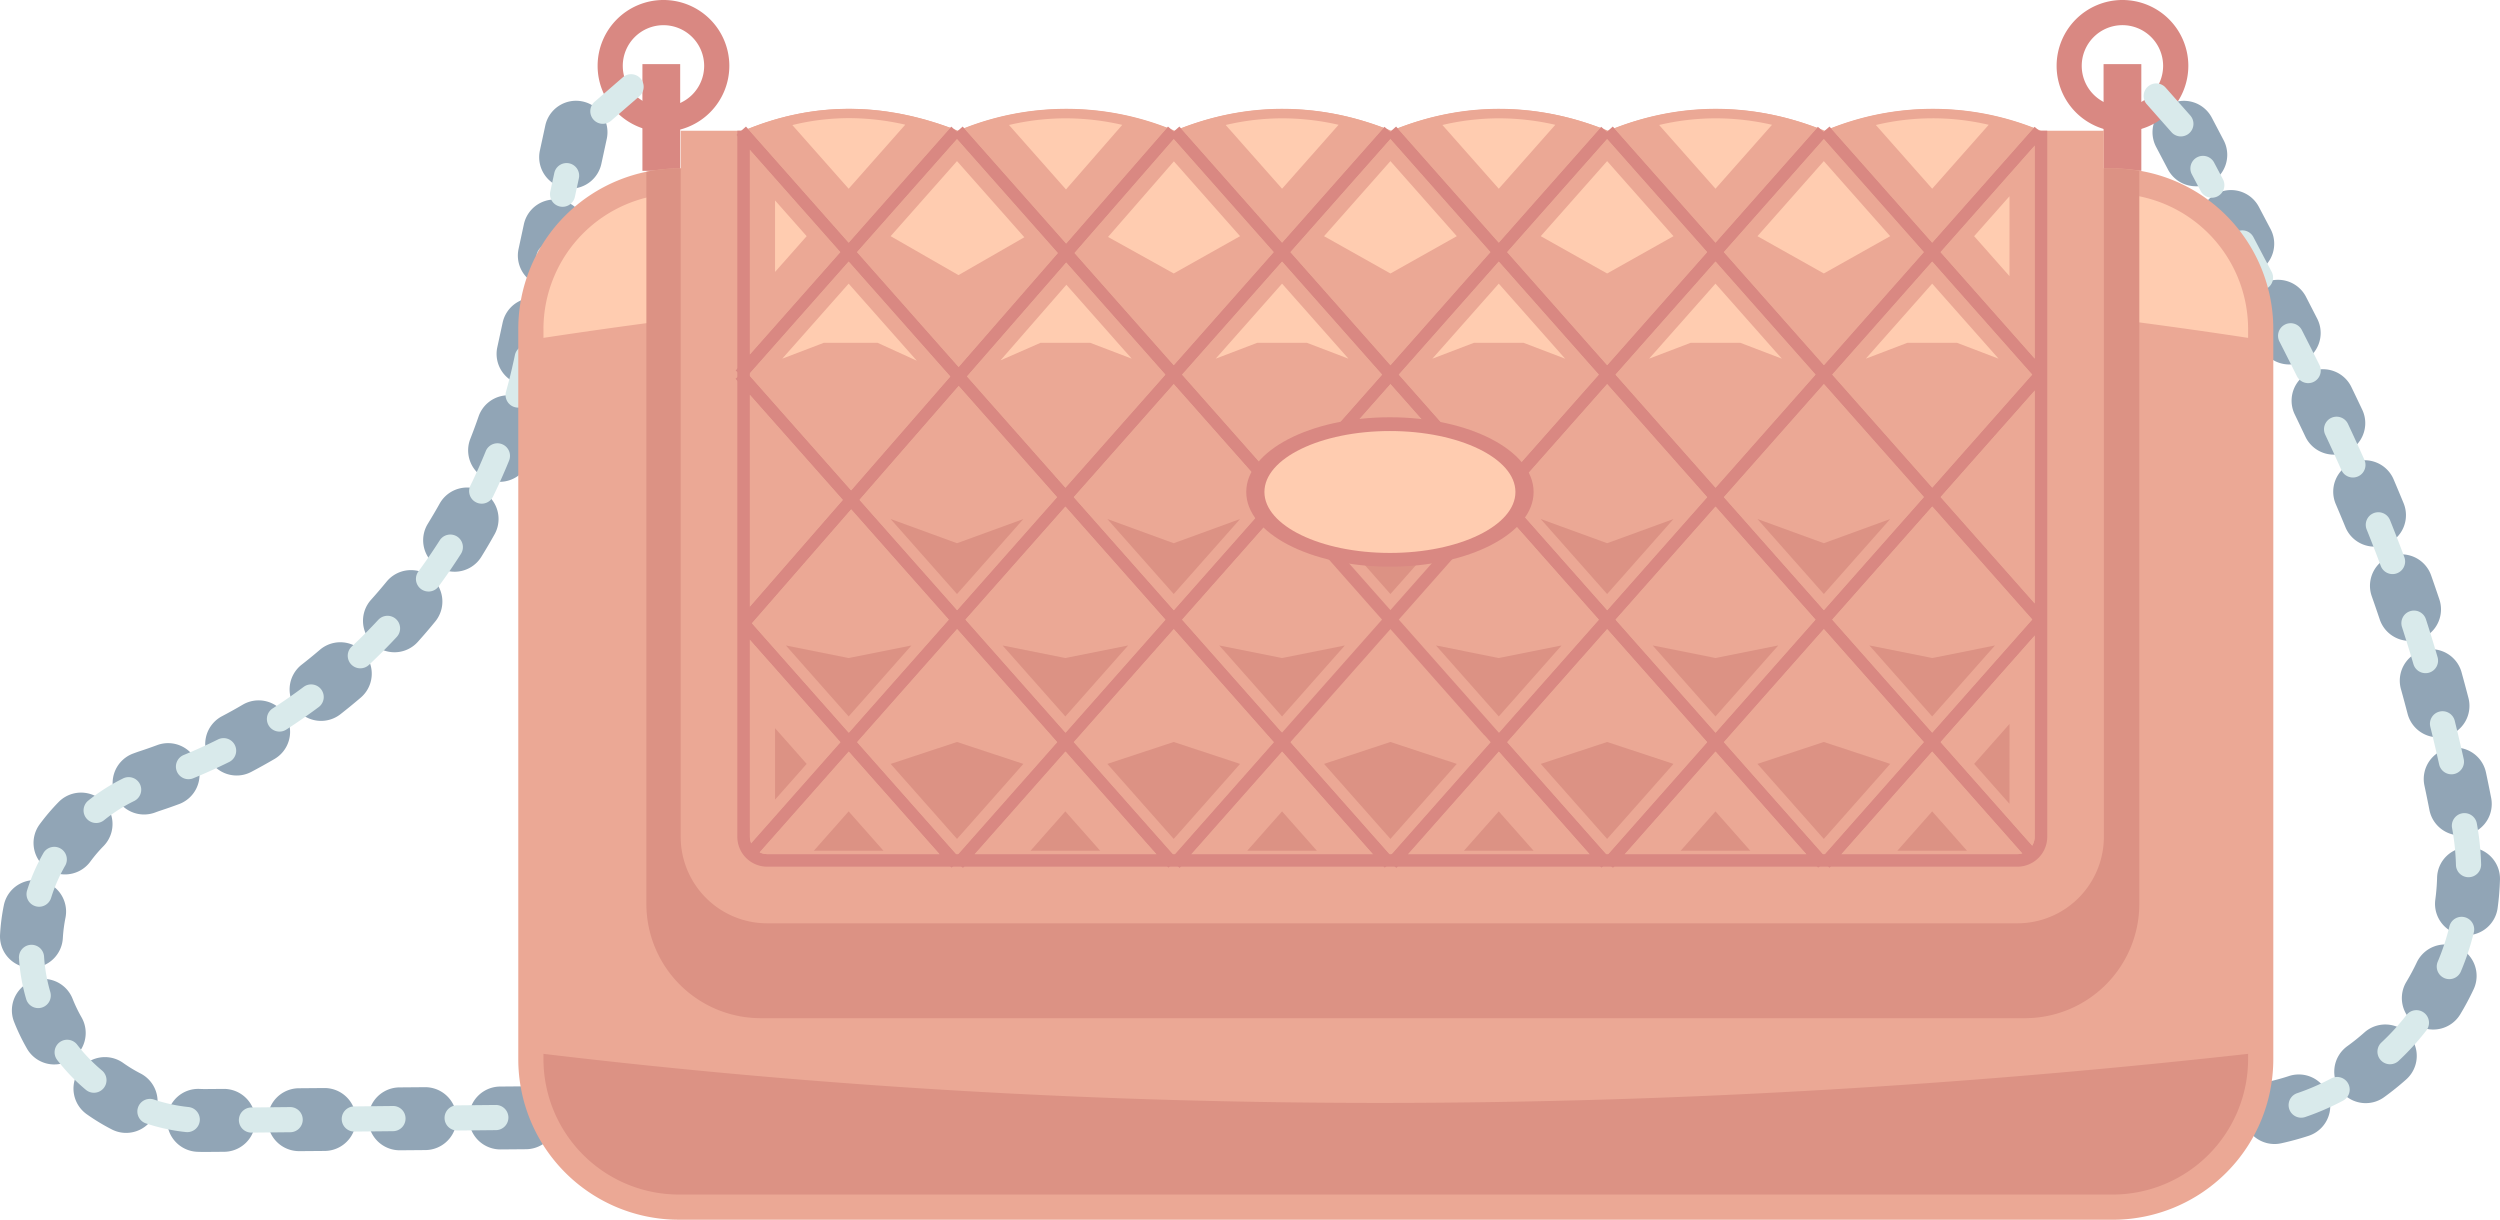 <svg id="Grupo_1185858" data-name="Grupo 1185858" xmlns="http://www.w3.org/2000/svg" xmlns:xlink="http://www.w3.org/1999/xlink" width="424.951" height="207.327" viewBox="0 0 424.951 207.327">
  <defs>
    <clipPath id="clip-path">
      <rect id="Rectángulo_410298" data-name="Rectángulo 410298" width="424.951" height="207.327" fill="none"/>
    </clipPath>
  </defs>
  <g id="Grupo_1185857" data-name="Grupo 1185857" transform="translate(0 0)" clip-path="url(#clip-path)">
    <path id="Trazado_1053282" data-name="Trazado 1053282" d="M140,184.341h-.075l-4.278-.056a5.345,5.345,0,0,1,.067-10.69h.075l4.278.056a5.345,5.345,0,0,1-.067,10.69m12.746-.916a5.347,5.347,0,0,1-1.14-10.57,36.852,36.852,0,0,0,3.6-.986,5.348,5.348,0,0,1,3.339,10.162,48.186,48.186,0,0,1-4.649,1.268,5.4,5.4,0,0,1-1.151.126m15.509-6.949a5.348,5.348,0,0,1-3.126-9.69,36.379,36.379,0,0,0,2.9-2.327,5.345,5.345,0,0,1,7.105,7.988,46.809,46.809,0,0,1-3.766,3.023,5.318,5.318,0,0,1-3.115,1.006m11.48-12.511a5.346,5.346,0,0,1-4.571-8.108,37.02,37.02,0,0,0,1.757-3.283,5.345,5.345,0,1,1,9.673,4.551,47.092,47.092,0,0,1-2.274,4.255,5.347,5.347,0,0,1-4.585,2.584m5.649-16.026a5.335,5.335,0,0,1-5.3-6.066,35.175,35.175,0,0,0,.3-3.7,5.287,5.287,0,0,1,5.507-5.18,5.349,5.349,0,0,1,5.183,5.507,45.743,45.743,0,0,1-.4,4.817,5.34,5.34,0,0,1-5.289,4.624m-1.062-16.976a5.348,5.348,0,0,1-5.242-4.325c-.271-1.389-.55-2.752-.838-4.1a5.347,5.347,0,1,1,10.461-2.218q.448,2.108.872,4.278a5.344,5.344,0,0,1-5.253,6.368m-3.783-16.672a5.345,5.345,0,0,1-5.169-4q-.536-2.049-1.087-4.046a5.347,5.347,0,1,1,10.3-2.858q.574,2.079,1.129,4.208a5.346,5.346,0,0,1-3.825,6.521,5.252,5.252,0,0,1-1.352.173M175.7,97.9a5.346,5.346,0,0,1-5.068-3.646q-.671-1.995-1.363-3.962a5.348,5.348,0,0,1,10.086-3.56c.481,1.361.947,2.735,1.414,4.118A5.35,5.35,0,0,1,175.7,97.9m-5.954-16.018a5.341,5.341,0,0,1-4.948-3.319c-.534-1.3-1.073-2.584-1.623-3.875a5.347,5.347,0,1,1,9.838-4.191q.851,2,1.679,4.012a5.347,5.347,0,0,1-4.945,7.373m-6.918-15.638a5.353,5.353,0,0,1-4.836-3.059q-.9-1.9-1.824-3.814a5.347,5.347,0,0,1,9.625-4.66c.631,1.3,1.249,2.6,1.864,3.895a5.351,5.351,0,0,1-4.828,7.639m-7.569-15.328A5.344,5.344,0,0,1,150.49,48l-1.945-3.777a5.348,5.348,0,0,1,9.5-4.909l1.964,3.825a5.349,5.349,0,0,1-4.755,7.778m-7.9-15.163a5.351,5.351,0,0,1-4.739-2.864l-1.989-3.769a5.348,5.348,0,0,1,9.458-5l2,3.794a5.351,5.351,0,0,1-4.73,7.834m-7.982-15.124a5.345,5.345,0,0,1-4.739-2.861l-1.987-3.783a5.346,5.346,0,1,1,9.463-4.976L144.1,12.8a5.349,5.349,0,0,1-4.727,7.834" transform="translate(233.876 11.036)" fill="#91a5b6"/>
    <path id="Trazado_1053283" data-name="Trazado 1053283" d="M34.755,184.775c-.394,0-.81-.011-1.229-.028a5.35,5.35,0,0,1-5.119-5.566,5.284,5.284,0,0,1,5.566-5.119c.307.011.626.025.914.02l3.1-.025h.047a5.345,5.345,0,0,1,.045,10.69l-3.152.025c-.053,0-.112,0-.168,0m16.1-.137a5.345,5.345,0,0,1-.042-10.69l4.278-.036h.045a5.346,5.346,0,0,1,.042,10.693l-4.278.034Zm17.108-.145a5.345,5.345,0,0,1-.045-10.69l4.278-.036h.048a5.345,5.345,0,0,1,.045,10.69l-4.278.036Zm17.108-.145a5.345,5.345,0,0,1-.042-10.69l4.278-.036h.045a5.345,5.345,0,0,1,.042,10.69l-4.278.036Zm17.108-.145a5.345,5.345,0,0,1-.045-10.69l4.278-.039h.048a5.345,5.345,0,0,1,.045,10.69l-4.278.039Zm-80.746-2.665a5.319,5.319,0,0,1-2.431-.59,34.848,34.848,0,0,1-4.317-2.624,5.347,5.347,0,0,1,6.205-8.709,24.42,24.42,0,0,0,2.984,1.816,5.347,5.347,0,0,1-2.442,10.106M9.229,169.9a5.341,5.341,0,0,1-4.641-2.685,34.4,34.4,0,0,1-2.193-4.551,5.346,5.346,0,1,1,9.947-3.923,24.667,24.667,0,0,0,1.517,3.149,5.349,5.349,0,0,1-4.63,8.01m-3.878-16.42c-.1,0-.2,0-.307-.008a5.345,5.345,0,0,1-5.035-5.641,34.6,34.6,0,0,1,.645-5,5.345,5.345,0,0,1,10.477,2.123,25.235,25.235,0,0,0-.45,3.481,5.341,5.341,0,0,1-5.331,5.04M11.042,137.6a5.349,5.349,0,0,1-4.3-8.519,35.77,35.77,0,0,1,3.266-3.833,5.348,5.348,0,0,1,7.625,7.5,24.33,24.33,0,0,0-2.28,2.674,5.343,5.343,0,0,1-4.311,2.177M24.49,127.412a5.347,5.347,0,0,1-1.875-10.354c.43-.162.866-.316,1.3-.458.939-.31,1.852-.631,2.76-.967a5.347,5.347,0,1,1,3.7,10.033q-1.534.57-3.1,1.084c-.3.1-.606.21-.911.324a5.4,5.4,0,0,1-1.875.338m15.752-6.627a5.348,5.348,0,0,1-2.5-10.081q1.79-.939,3.523-1.959a5.346,5.346,0,0,1,5.4,9.229q-1.949,1.14-3.948,2.193a5.3,5.3,0,0,1-2.481.617M54.575,111.5a5.346,5.346,0,0,1-3.294-9.558q1.6-1.245,3.132-2.559a5.346,5.346,0,0,1,6.94,8.133q-1.71,1.463-3.487,2.853a5.331,5.331,0,0,1-3.291,1.132M67.047,99.835a5.349,5.349,0,0,1-3.979-8.918c.9-1,1.774-2.023,2.629-3.065a5.346,5.346,0,1,1,8.273,6.773q-1.429,1.752-2.942,3.434a5.326,5.326,0,0,1-3.981,1.777M77.265,86.145a5.347,5.347,0,0,1-4.543-8.15c.7-1.148,1.391-2.311,2.048-3.492a5.347,5.347,0,0,1,9.337,5.211q-1.1,1.974-2.285,3.889a5.337,5.337,0,0,1-4.557,2.543m7.653-15.28a5.35,5.35,0,0,1-4.973-7.306q.738-1.878,1.4-3.794a5.346,5.346,0,1,1,10.114,3.47q-.733,2.142-1.562,4.241a5.348,5.348,0,0,1-4.976,3.389m4.842-16.4a5.286,5.286,0,0,1-1.137-.123,5.343,5.343,0,0,1-4.093-6.356l.905-4.18a5.347,5.347,0,0,1,10.452,2.263l-.908,4.18a5.349,5.349,0,0,1-5.219,4.216M93.381,37.75a5.279,5.279,0,0,1-1.134-.123,5.342,5.342,0,0,1-4.1-6.354l.9-4.18A5.345,5.345,0,1,1,99.5,29.351l-.9,4.18a5.344,5.344,0,0,1-5.219,4.219M97,21.028a5.267,5.267,0,0,1-1.137-.123,5.346,5.346,0,0,1-4.093-6.356l.905-4.18a5.346,5.346,0,1,1,10.449,2.263l-.905,4.18A5.349,5.349,0,0,1,97,21.028" transform="translate(0 11.036)" fill="#91a5b6"/>
    <path id="Trazado_1053284" data-name="Trazado 1053284" d="M136.9,16.6a2.144,2.144,0,0,1-1.894-1.14l-1.5-2.841a2.139,2.139,0,0,1,3.783-2l1.5,2.839A2.141,2.141,0,0,1,136.9,16.6" transform="translate(239.066 17.013)" fill="#d9eaeb"/>
    <path id="Trazado_1053285" data-name="Trazado 1053285" d="M147.8,164.845a2.138,2.138,0,0,1-.69-4.163,39.556,39.556,0,0,0,5.789-2.509,2.139,2.139,0,0,1,2.009,3.777,43.863,43.863,0,0,1-6.418,2.78,2.127,2.127,0,0,1-.69.115m15.1-9.083a2.139,2.139,0,0,1-1.464-3.7,39.954,39.954,0,0,0,4.258-4.669,2.139,2.139,0,1,1,3.378,2.626,44.658,44.658,0,0,1-4.711,5.163,2.126,2.126,0,0,1-1.461.578m10.078-14.467a2.137,2.137,0,0,1-1.97-2.967,39.514,39.514,0,0,0,1.981-5.993,2.138,2.138,0,1,1,4.155,1.011,43.906,43.906,0,0,1-2.2,6.641,2.132,2.132,0,0,1-1.97,1.308m3.266-17.323a2.139,2.139,0,0,1-2.137-2.084,40.808,40.808,0,0,0-.659-6.286,2.139,2.139,0,0,1,4.208-.774,45.6,45.6,0,0,1,.729,6.949,2.138,2.138,0,0,1-2.082,2.193l-.059,0m-2.909-17.493a2.143,2.143,0,0,1-2.084-1.676q-.729-3.286-1.509-6.429a2.139,2.139,0,0,1,4.152-1.028q.792,3.2,1.531,6.53a2.141,2.141,0,0,1-1.626,2.554,2.182,2.182,0,0,1-.464.05m-4.406-17.194a2.136,2.136,0,0,1-2.051-1.539q-.939-3.206-1.942-6.3a2.139,2.139,0,0,1,4.071-1.316q1.023,3.16,1.973,6.421a2.137,2.137,0,0,1-1.45,2.654,2.257,2.257,0,0,1-.6.084m-5.6-16.842a2.144,2.144,0,0,1-2.006-1.394q-1.148-3.1-2.38-6.152a2.139,2.139,0,1,1,3.967-1.6q1.253,3.11,2.425,6.261a2.141,2.141,0,0,1-1.26,2.749,2.115,2.115,0,0,1-.746.134m-6.739-16.417a2.136,2.136,0,0,1-1.953-1.268q-1.337-3-2.752-6.015a2.139,2.139,0,1,1,3.872-1.819c.956,2.04,1.883,4.065,2.786,6.094a2.136,2.136,0,0,1-1.953,3.009m-7.6-16.04a2.144,2.144,0,0,1-1.917-1.187q-1.458-2.929-2.99-5.926a2.139,2.139,0,0,1,3.811-1.942q1.538,3.013,3.009,5.962a2.142,2.142,0,0,1-1.914,3.093m-8.1-15.8a2.139,2.139,0,0,1-1.9-1.146l-3.093-5.89a2.137,2.137,0,1,1,3.78-1.995l3.1,5.9a2.137,2.137,0,0,1-.9,2.886,2.108,2.108,0,0,1-.989.246" transform="translate(243.36 25.141)" fill="#d9eaeb"/>
    <path id="Trazado_1053286" data-name="Trazado 1053286" d="M136.92,71.6c-.215,0-.43,0-.648,0a2.139,2.139,0,0,1,.031-4.278c.2-.011.414.006.618.006.83,0,1.651-.028,2.467-.075a2.175,2.175,0,0,1,2.258,2.009,2.134,2.134,0,0,1-2.006,2.26q-1.349.08-2.719.081" transform="translate(240.689 120.624)" fill="#d9eaeb"/>
    <path id="Trazado_1053287" data-name="Trazado 1053287" d="M35.6,17.343a2.081,2.081,0,0,1-.453-.05,2.137,2.137,0,0,1-1.64-2.54l.676-3.135a2.138,2.138,0,1,1,4.18.9l-.676,3.135A2.138,2.138,0,0,1,35.6,17.343" transform="translate(60.031 17.809)" fill="#d9eaeb"/>
    <path id="Trazado_1053288" data-name="Trazado 1053288" d="M40.687,165.846a2.139,2.139,0,0,1-.022-4.278l6.555-.067h.022a2.139,2.139,0,0,1,.022,4.278l-6.557.067Zm-10.919-.084c-.073,0-.145-.006-.224-.011a31.862,31.862,0,0,1-6.851-1.489,2.139,2.139,0,0,1,1.363-4.054,27.418,27.418,0,0,0,5.929,1.288,2.139,2.139,0,0,1-.218,4.266m28.4-.095a2.139,2.139,0,0,1-.02-4.278l6.555-.07a2.114,2.114,0,0,1,2.163,2.118,2.142,2.142,0,0,1-2.118,2.163l-6.557.067Zm17.482-.179a2.14,2.14,0,0,1-.022-4.28l6.555-.064H82.2a2.139,2.139,0,0,1,.022,4.278l-6.555.067ZM13.9,159.068a2.139,2.139,0,0,1-1.375-.5,32.3,32.3,0,0,1-4.856-5.051,2.138,2.138,0,1,1,3.389-2.607,27.858,27.858,0,0,0,4.213,4.378,2.14,2.14,0,0,1-1.372,3.78M4.43,144.679a2.136,2.136,0,0,1-2.051-1.54,31.841,31.841,0,0,1-1.221-6.9,2.138,2.138,0,1,1,4.266-.279,27.925,27.925,0,0,0,1.056,5.979,2.136,2.136,0,0,1-1.45,2.652,2.043,2.043,0,0,1-.6.087m.148-17.228a2.139,2.139,0,0,1-2.042-2.774,31.818,31.818,0,0,1,2.816-6.423,2.14,2.14,0,0,1,3.7,2.143,27.537,27.537,0,0,0-2.439,5.554,2.136,2.136,0,0,1-2.04,1.5m9.7-14.235a2.14,2.14,0,0,1-1.341-3.805,31.639,31.639,0,0,1,5.915-3.769,2.138,2.138,0,1,1,1.883,3.839,27.169,27.169,0,0,0-5.113,3.261,2.141,2.141,0,0,1-1.344.475m15.7-7.446a2.138,2.138,0,0,1-.813-4.116c1.947-.8,3.912-1.693,5.828-2.643a2.139,2.139,0,0,1,1.9,3.833c-2.009.995-4.06,1.925-6.1,2.763a2.09,2.09,0,0,1-.813.162M45.44,97.678a2.139,2.139,0,0,1-1.162-3.937c1.791-1.157,3.562-2.389,5.261-3.657A2.14,2.14,0,0,1,52.1,93.515c-1.777,1.324-3.627,2.61-5.5,3.819a2.129,2.129,0,0,1-1.157.344M59.183,86.924a2.139,2.139,0,0,1-1.467-3.7c1.551-1.456,3.071-2.987,4.518-4.546a2.139,2.139,0,0,1,3.135,2.911c-1.512,1.629-3.1,3.227-4.722,4.75a2.126,2.126,0,0,1-1.464.581M70.767,73.868a2.14,2.14,0,0,1-1.718-3.409c1.266-1.718,2.484-3.5,3.624-5.286a2.138,2.138,0,1,1,3.607,2.3C75.089,69.339,73.815,71.2,72.491,73a2.139,2.139,0,0,1-1.724.872m9.039-14.937a2.113,2.113,0,0,1-.933-.218,2.134,2.134,0,0,1-.983-2.858c.925-1.894,1.8-3.864,2.612-5.853a2.138,2.138,0,0,1,3.962,1.609c-.844,2.079-1.763,4.138-2.733,6.122a2.139,2.139,0,0,1-1.925,1.2M86,42.609a2.163,2.163,0,0,1-.573-.081A2.138,2.138,0,0,1,83.944,39.9q.742-2.661,1.33-5.378l.187-.872a2.138,2.138,0,0,1,4.18.9l-.187.872q-.616,2.846-1.389,5.621A2.14,2.14,0,0,1,86,42.609m3.864-17.052a2.146,2.146,0,0,1-2.093-2.59l1.386-6.407a2.138,2.138,0,1,1,4.18.9L91.954,23.87a2.136,2.136,0,0,1-2.087,1.688" transform="translate(2.069 26.679)" fill="#d9eaeb"/>
    <path id="Trazado_1053289" data-name="Trazado 1053289" d="M35.483,71.482a2.139,2.139,0,0,1-.022-4.278l3.21-.034h.022a2.139,2.139,0,0,1,.02,4.278l-3.207.034Z" transform="translate(59.817 120.504)" fill="#d9eaeb"/>
    <rect id="Rectángulo_410280" data-name="Rectángulo 410280" width="6.418" height="18.141" transform="translate(357.565 10.899)" fill="#d98882"/>
    <rect id="Rectángulo_410281" data-name="Rectángulo 410281" width="6.418" height="18.141" transform="translate(109.2 10.899)" fill="#d98882"/>
    <path id="Trazado_1053290" data-name="Trazado 1053290" d="M47.552,22.388A11.194,11.194,0,1,1,58.748,11.2a11.207,11.207,0,0,1-11.2,11.193m0-18.111A6.917,6.917,0,1,0,54.47,11.2a6.925,6.925,0,0,0-6.918-6.918" transform="translate(65.224 0)" fill="#d98882"/>
    <path id="Trazado_1053291" data-name="Trazado 1053291" d="M136.314,22.388a11.194,11.194,0,1,1,11.2-11.193,11.207,11.207,0,0,1-11.2,11.193m0-18.111a6.917,6.917,0,1,0,6.915,6.918,6.925,6.925,0,0,0-6.915-6.918" transform="translate(224.459 0)" fill="#d98882"/>
    <path id="Trazado_1053292" data-name="Trazado 1053292" d="M302.548,188.941H58.829a27.3,27.3,0,0,1-27.3-27.3V37.546a27.3,27.3,0,0,1,27.3-27.3H302.548a27.3,27.3,0,0,1,27.3,27.3v124.1a27.3,27.3,0,0,1-27.3,27.3" transform="translate(56.568 18.387)" fill="#eba895"/>
    <path id="Trazado_1053293" data-name="Trazado 1053293" d="M33.063,36.3V34.8a23.046,23.046,0,0,1,23.02-23.02H299.8a23.046,23.046,0,0,1,23.02,23.02V36.3a963.64,963.64,0,0,0-289.758,0" transform="translate(59.314 21.132)" fill="#ffccb0"/>
    <path id="Trazado_1053294" data-name="Trazado 1053294" d="M322.821,64.114v.894A23.046,23.046,0,0,1,299.8,88.03H56.083a23.046,23.046,0,0,1-23.02-23.022v-.894c94.819,11.321,191.469,10.919,289.758,0" transform="translate(59.314 115.02)" fill="#dc9284"/>
    <path id="Trazado_1053295" data-name="Trazado 1053295" d="M39.324,135.248V10.81a27.485,27.485,0,0,1,5.526-.562H288.569a27.457,27.457,0,0,1,4.526.405V135.248a19.439,19.439,0,0,1-19.438,19.438H58.762a19.439,19.439,0,0,1-19.438-19.438" transform="translate(70.547 18.385)" fill="#dc9284"/>
    <path id="Trazado_1053296" data-name="Trazado 1053296" d="M41.412,130.359V10.34H52.1c11.944-5.04,24.1-4.878,36.436,0a47.479,47.479,0,0,1,36.839,0c12.2-4.987,24.484-4.929,36.836,0,12.2-4.987,24.484-4.929,36.836,0,12.2-4.99,24.484-4.929,36.836,0a47.225,47.225,0,0,1,36.741,0h10.7V130.359a14.708,14.708,0,0,1-14.708,14.708H56.12a14.708,14.708,0,0,1-14.708-14.708" transform="translate(74.292 11.878)" fill="#eba895"/>
    <path id="Trazado_1053297" data-name="Trazado 1053297" d="M262.435,133.053H49.942a5.089,5.089,0,0,1-5.085-5.085V7.953H47V127.968a2.947,2.947,0,0,0,2.945,2.945H262.435a2.949,2.949,0,0,0,2.948-2.945V7.953h2.137V127.968a5.089,5.089,0,0,1-5.085,5.085" transform="translate(80.473 14.268)" fill="#d98882"/>
    <rect id="Rectángulo_410282" data-name="Rectángulo 410282" width="2.14" height="54.499" transform="matrix(0.749, -0.663, 0.663, 0.749, 125.596, 106.664)" fill="#d98882"/>
    <rect id="Rectángulo_410283" data-name="Rectángulo 410283" width="2.14" height="110.944" transform="matrix(0.749, -0.663, 0.663, 0.749, 125.035, 64.384)" fill="#d98882"/>
    <rect id="Rectángulo_410284" data-name="Rectángulo 410284" width="2.141" height="166.292" transform="translate(125.198 22.929) rotate(-41.495)" fill="#d98882"/>
    <rect id="Rectángulo_410285" data-name="Rectángulo 410285" width="2.141" height="166.292" transform="translate(162.035 22.929) rotate(-41.495)" fill="#d98882"/>
    <rect id="Rectángulo_410286" data-name="Rectángulo 410286" width="2.141" height="166.292" transform="translate(198.87 22.929) rotate(-41.495)" fill="#d98882"/>
    <rect id="Rectángulo_410287" data-name="Rectángulo 410287" width="2.14" height="164.381" transform="translate(235.709 22.928) rotate(-41.494)" fill="#d98882"/>
    <rect id="Rectángulo_410288" data-name="Rectángulo 410288" width="2.141" height="110.943" transform="matrix(0.749, -0.663, 0.663, 0.749, 272.542, 22.93)" fill="#d98882"/>
    <rect id="Rectángulo_410289" data-name="Rectángulo 410289" width="2.14" height="55.346" transform="translate(309.377 22.929) rotate(-41.496)" fill="#d98882"/>
    <rect id="Rectángulo_410290" data-name="Rectángulo 410290" width="55.348" height="2.14" transform="matrix(0.662, -0.749, 0.749, 0.662, 309.392, 146.08)" fill="#d98882"/>
    <rect id="Rectángulo_410291" data-name="Rectángulo 410291" width="110.944" height="2.14" transform="matrix(0.662, -0.749, 0.749, 0.662, 272.572, 146.093)" fill="#d98882"/>
    <rect id="Rectángulo_410292" data-name="Rectángulo 410292" width="166.292" height="2.141" transform="matrix(0.662, -0.749, 0.749, 0.662, 235.753, 146.107)" fill="#d98882"/>
    <rect id="Rectángulo_410293" data-name="Rectángulo 410293" width="166.292" height="2.141" transform="matrix(0.662, -0.749, 0.749, 0.662, 198.915, 146.107)" fill="#d98882"/>
    <rect id="Rectángulo_410294" data-name="Rectángulo 410294" width="166.292" height="2.141" transform="matrix(0.662, -0.749, 0.749, 0.662, 162.08, 146.106)" fill="#d98882"/>
    <rect id="Rectángulo_410295" data-name="Rectángulo 410295" width="163.966" height="2.139" transform="matrix(0.662, -0.749, 0.749, 0.662, 126.785, 144.364)" fill="#d98882"/>
    <path id="Trazado_1053298" data-name="Trazado 1053298" d="M46.561,92.842l-1.609-1.405L117.894,7.7,119.5,9.106Z" transform="translate(80.642 13.815)" fill="#d98882"/>
    <rect id="Rectángulo_410296" data-name="Rectángulo 410296" width="55.346" height="2.14" transform="matrix(0.662, -0.749, 0.749, 0.662, 125.05, 62.98)" fill="#d98882"/>
    <rect id="Rectángulo_410297" data-name="Rectángulo 410297" width="37.001" height="39.532" transform="translate(217.76 85.46)" fill="#d98882"/>
    <path id="Trazado_1053299" data-name="Trazado 1053299" d="M71.917,50.029,88.907,30.82,105.9,50.029,88.907,69.237Z" transform="translate(129.017 55.291)" fill="#eba895"/>
    <path id="Trazado_1053300" data-name="Trazado 1053300" d="M92.538,35.018,75.548,54.227l-16.716-18.9L75.693,15.974Z" transform="translate(105.543 28.658)" fill="#eba895"/>
    <path id="Trazado_1053301" data-name="Trazado 1053301" d="M105.9,35.124,88.907,54.333,71.917,35.124,88.91,15.915Z" transform="translate(129.017 28.552)" fill="#eba895"/>
    <path id="Trazado_1053302" data-name="Trazado 1053302" d="M65.325,42.577l16.99-19.209L99.308,42.577,82.315,61.785Z" transform="translate(117.192 41.922)" fill="#eba895"/>
    <path id="Trazado_1053303" data-name="Trazado 1053303" d="M69.131,8.463,86.267,27.833,69.405,47.19,52.141,27.671Z" transform="translate(93.54 15.182)" fill="#eba895"/>
    <path id="Trazado_1053304" data-name="Trazado 1053304" d="M58.733,50.029,75.723,30.82,92.716,50.029,75.723,69.237Z" transform="translate(105.366 55.291)" fill="#eba895"/>
    <path id="Trazado_1053305" data-name="Trazado 1053305" d="M99.22,27.668,82.227,46.876,65.373,27.821,82.235,8.465Z" transform="translate(117.279 15.186)" fill="#eba895"/>
    <path id="Trazado_1053306" data-name="Trazado 1053306" d="M145.452,35.124l-16.99,19.209L111.469,35.124l16.99-19.209Z" transform="translate(199.973 28.552)" fill="#eba895"/>
    <path id="Trazado_1053307" data-name="Trazado 1053307" d="M134.056,45.031l-16-18.083,16-18.083Z" transform="translate(211.798 15.906)" fill="#eba895"/>
    <path id="Trazado_1053308" data-name="Trazado 1053308" d="M125.676,27.672,108.686,46.88,91.693,27.672,108.686,8.463Z" transform="translate(164.495 15.183)" fill="#eba895"/>
    <path id="Trazado_1053309" data-name="Trazado 1053309" d="M119.084,35.124l-16.99,19.209L85.1,35.124l16.99-19.209Z" transform="translate(152.668 28.553)" fill="#eba895"/>
    <path id="Trazado_1053310" data-name="Trazado 1053310" d="M138.86,27.672,121.87,46.88,104.877,27.672l16.99-19.209Z" transform="translate(188.147 15.183)" fill="#eba895"/>
    <path id="Trazado_1053311" data-name="Trazado 1053311" d="M62.606,29.355,45.819,10.378v-.045H45.78l-.268-.3c11.274-4.546,22.729-4.473,34.355-.19Z" transform="translate(81.648 11.887)" fill="#eba895"/>
    <path id="Trazado_1053312" data-name="Trazado 1053312" d="M111.469,50.029l16.99-19.209,16.993,19.209L128.459,69.237Z" transform="translate(199.973 55.291)" fill="#eba895"/>
    <path id="Trazado_1053313" data-name="Trazado 1053313" d="M45.749,50.347,62.608,30.993,79.173,49.718,62.183,68.927Z" transform="translate(82.072 55.601)" fill="#eba895"/>
    <path id="Trazado_1053314" data-name="Trazado 1053314" d="M85.856,42.368,68.866,61.577,52.29,42.84,69.151,23.483Z" transform="translate(93.807 42.129)" fill="#eba895"/>
    <path id="Trazado_1053315" data-name="Trazado 1053315" d="M118.061,56.758l16-18.083V72.854a2.908,2.908,0,0,1-.427,1.5Z" transform="translate(211.799 69.382)" fill="#eba895"/>
    <path id="Trazado_1053316" data-name="Trazado 1053316" d="M95.5,46.881,78.509,27.672,95.5,8.463l16.99,19.209Z" transform="translate(140.844 15.183)" fill="#eba895"/>
    <path id="Trazado_1053317" data-name="Trazado 1053317" d="M134.054,59.933l-15.993-18.08,15.993-18.083Z" transform="translate(211.8 42.645)" fill="#eba895"/>
    <path id="Trazado_1053318" data-name="Trazado 1053318" d="M85.1,50.029l16.99-19.209,16.993,19.209L102.091,69.237Z" transform="translate(152.669 55.291)" fill="#eba895"/>
    <path id="Trazado_1053319" data-name="Trazado 1053319" d="M91.693,42.576l16.99-19.209,16.993,19.209-16.99,19.209Z" transform="translate(164.495 41.921)" fill="#eba895"/>
    <path id="Trazado_1053320" data-name="Trazado 1053320" d="M78.509,42.576,95.5,23.368l16.993,19.209L95.5,61.785Z" transform="translate(140.843 41.921)" fill="#eba895"/>
    <path id="Trazado_1053321" data-name="Trazado 1053321" d="M98.285,50.029l16.99-19.209,16.993,19.209-16.99,19.209Z" transform="translate(176.321 55.291)" fill="#eba895"/>
    <path id="Trazado_1053322" data-name="Trazado 1053322" d="M104.877,42.576l16.99-19.209L138.86,42.576,121.87,61.785Z" transform="translate(188.147 41.921)" fill="#eba895"/>
    <path id="Trazado_1053323" data-name="Trazado 1053323" d="M132.268,35.124l-16.99,19.209L98.285,35.124l16.993-19.209Z" transform="translate(176.321 28.552)" fill="#eba895"/>
    <path id="Trazado_1053324" data-name="Trazado 1053324" d="M75.972,29.486,58.669,9.925a47.214,47.214,0,0,1,34.413-.081Z" transform="translate(105.251 11.908)" fill="#eba895"/>
    <path id="Trazado_1053325" data-name="Trazado 1053325" d="M102.206,29.336,85.037,9.926a47.207,47.207,0,0,1,34.411-.084Z" transform="translate(152.555 11.907)" fill="#eba895"/>
    <path id="Trazado_1053326" data-name="Trazado 1053326" d="M89.022,29.335,71.853,9.925a47.221,47.221,0,0,1,34.411-.084Z" transform="translate(128.903 11.907)" fill="#eba895"/>
    <path id="Trazado_1053327" data-name="Trazado 1053327" d="M45.622,9.123,60.983,26.487,45.622,43.852Z" transform="translate(81.845 16.366)" fill="#eba895"/>
    <path id="Trazado_1053328" data-name="Trazado 1053328" d="M128.572,29.335,111.406,9.928a46.994,46.994,0,0,1,34.388-.064Z" transform="translate(199.86 11.907)" fill="#eba895"/>
    <path id="Trazado_1053329" data-name="Trazado 1053329" d="M45.622,34.892,62.408,15.915l17.275,19.53L62.822,54.8l-17.2-19.446Z" transform="translate(81.845 28.552)" fill="#eba895"/>
    <path id="Trazado_1053330" data-name="Trazado 1053330" d="M115.39,29.335,98.221,9.925a47.207,47.207,0,0,1,34.411-.081Z" transform="translate(176.207 11.908)" fill="#eba895"/>
    <path id="Trazado_1053331" data-name="Trazado 1053331" d="M46.213,62.838,61.351,45.725,76.765,63.151H47.509a2.9,2.9,0,0,1-1.3-.313" transform="translate(82.905 82.03)" fill="#eba895"/>
    <path id="Trazado_1053332" data-name="Trazado 1053332" d="M45.622,24.028,61.405,41.873,45.622,59.992Z" transform="translate(81.845 43.106)" fill="#eba895"/>
    <path id="Trazado_1053333" data-name="Trazado 1053333" d="M95.351,76.522,78.509,57.481,95.5,38.272l16.993,19.209L95.647,76.522Z" transform="translate(140.844 68.66)" fill="#eba895"/>
    <path id="Trazado_1053334" data-name="Trazado 1053334" d="M108.537,76.522,91.692,57.481l16.993-19.209,16.993,19.209L108.833,76.522Z" transform="translate(164.494 68.66)" fill="#eba895"/>
    <path id="Trazado_1053335" data-name="Trazado 1053335" d="M101.081,45.724,116.5,63.153H85.664Z" transform="translate(153.68 82.029)" fill="#eba895"/>
    <path id="Trazado_1053336" data-name="Trazado 1053336" d="M121.719,76.522,104.877,57.481l16.99-19.209L138.86,57.481,122.015,76.522Z" transform="translate(188.147 68.66)" fill="#eba895"/>
    <path id="Trazado_1053337" data-name="Trazado 1053337" d="M114.266,45.725l15.417,17.429H98.848Z" transform="translate(177.332 82.029)" fill="#eba895"/>
    <path id="Trazado_1053338" data-name="Trazado 1053338" d="M87.9,45.724l15.417,17.429H72.48Z" transform="translate(130.028 82.029)" fill="#eba895"/>
    <path id="Trazado_1053339" data-name="Trazado 1053339" d="M82.169,76.522,65.324,57.481,82.317,38.272,99.31,57.481,82.465,76.522Z" transform="translate(117.19 68.66)" fill="#eba895"/>
    <path id="Trazado_1053340" data-name="Trazado 1053340" d="M112.033,63.153,127.45,45.724l15.3,17.3a2.974,2.974,0,0,1-.824.131Z" transform="translate(200.985 82.028)" fill="#eba895"/>
    <path id="Trazado_1053341" data-name="Trazado 1053341" d="M45.622,72.393V38.932L60.983,56.3,45.823,73.438a2.9,2.9,0,0,1-.2-1.045" transform="translate(81.845 69.844)" fill="#eba895"/>
    <path id="Trazado_1053342" data-name="Trazado 1053342" d="M68.983,76.522,52.141,57.481l16.99-19.209,16.99,19.209L69.279,76.522Z" transform="translate(93.54 68.66)" fill="#eba895"/>
    <path id="Trazado_1053343" data-name="Trazado 1053343" d="M74.713,45.725,90.13,63.153H59.3Z" transform="translate(106.376 82.029)" fill="#eba895"/>
    <path id="Trazado_1053344" data-name="Trazado 1053344" d="M67.682,27.185l-6.815,2.99,11.2-12.85L83.175,29.884l-7.069-2.7Z" transform="translate(109.196 31.082)" fill="#ffccb0"/>
    <path id="Trazado_1053345" data-name="Trazado 1053345" d="M81.029,27.309l-7.069,2.7L85.24,17.257,96.522,30.008l-7.069-2.7Z" transform="translate(132.684 30.958)" fill="#ffccb0"/>
    <path id="Trazado_1053346" data-name="Trazado 1053346" d="M76.911,22.742,65.466,9.8,54.184,22.558l11.531,6.619Z" transform="translate(97.206 17.587)" fill="#ffccb0"/>
    <path id="Trazado_1053347" data-name="Trazado 1053347" d="M89.857,22.534,78.605,9.816,67.41,22.668l11.165,6.205Z" transform="translate(120.932 17.61)" fill="#ffccb0"/>
    <path id="Trazado_1053348" data-name="Trazado 1053348" d="M120.584,27.309l-7.072,2.7,11.282-12.752,11.282,12.752L129,27.309Z" transform="translate(203.639 30.958)" fill="#ffccb0"/>
    <path id="Trazado_1053349" data-name="Trazado 1053349" d="M126.112,11.938,120.1,18.73l6.007,6.792Z" transform="translate(215.465 21.416)" fill="#ffccb0"/>
    <path id="Trazado_1053350" data-name="Trazado 1053350" d="M116.3,22.558,105.018,9.8,93.736,22.558l11.282,6.34Z" transform="translate(168.16 17.588)" fill="#ffccb0"/>
    <path id="Trazado_1053351" data-name="Trazado 1053351" d="M94.215,27.309l-7.072,2.7L98.426,17.257l11.282,12.755-7.069-2.7Z" transform="translate(156.334 30.958)" fill="#ffccb0"/>
    <path id="Trazado_1053352" data-name="Trazado 1053352" d="M129.484,22.558,118.2,9.8,106.92,22.558,118.2,28.895Z" transform="translate(191.812 17.588)" fill="#ffccb0"/>
    <path id="Trazado_1053353" data-name="Trazado 1053353" d="M67.4,8.3a42.775,42.775,0,0,0-9.561-1.112,40.263,40.263,0,0,0-9.634,1.179l9.569,10.818Z" transform="translate(86.479 12.894)" fill="#ffccb0"/>
    <path id="Trazado_1053354" data-name="Trazado 1053354" d="M103.116,22.558,91.834,9.8,80.552,22.558,91.834,28.9Z" transform="translate(144.509 17.588)" fill="#ffccb0"/>
    <path id="Trazado_1053355" data-name="Trazado 1053355" d="M107.4,27.309l-7.072,2.7L111.61,17.257l11.282,12.752-7.072-2.7Z" transform="translate(179.987 30.958)" fill="#ffccb0"/>
    <path id="Trazado_1053356" data-name="Trazado 1053356" d="M80.636,8.313A43.034,43.034,0,0,0,71.013,7.2a42.01,42.01,0,0,0-9.628,1.134l9.687,10.955Z" transform="translate(110.124 12.913)" fill="#ffccb0"/>
    <path id="Trazado_1053357" data-name="Trazado 1053357" d="M106.945,8.3a43.031,43.031,0,0,0-9.567-1.1,41.986,41.986,0,0,0-9.625,1.134l9.581,10.832Z" transform="translate(157.427 12.913)" fill="#ffccb0"/>
    <path id="Trazado_1053358" data-name="Trazado 1053358" d="M93.76,8.3A42.963,42.963,0,0,0,84.2,7.2a42.207,42.207,0,0,0-9.631,1.134l9.583,10.832Z" transform="translate(133.774 12.913)" fill="#ffccb0"/>
    <path id="Trazado_1053359" data-name="Trazado 1053359" d="M52.526,18.269l-5.373-6.074V24.343Z" transform="translate(84.592 21.877)" fill="#ffccb0"/>
    <path id="Trazado_1053360" data-name="Trazado 1053360" d="M133.306,8.3a41.57,41.57,0,0,0-19.183.036L123.7,19.165Z" transform="translate(204.734 12.913)" fill="#ffccb0"/>
    <path id="Trazado_1053361" data-name="Trazado 1053361" d="M54.663,27.309l-7.072,2.7L58.874,17.257l11.587,13.1-6.666-3.043Z" transform="translate(85.379 30.958)" fill="#ffccb0"/>
    <path id="Trazado_1053362" data-name="Trazado 1053362" d="M120.127,8.3a42.987,42.987,0,0,0-9.564-1.1,41.986,41.986,0,0,0-9.625,1.134l9.581,10.829Z" transform="translate(181.081 12.913)" fill="#ffccb0"/>
    <path id="Trazado_1053363" data-name="Trazado 1053363" d="M95.524,39.268,84.851,51.333,74.178,39.268l10.673,2.137Z" transform="translate(133.074 70.447)" fill="#dc9284"/>
    <path id="Trazado_1053364" data-name="Trazado 1053364" d="M82.34,39.268,71.667,51.333,60.994,39.268l10.673,2.137Z" transform="translate(109.422 70.447)" fill="#dc9284"/>
    <path id="Trazado_1053365" data-name="Trazado 1053365" d="M135.074,39.268,124.4,51.333l-10.67-12.064,10.7,2.137Z" transform="translate(204.031 70.447)" fill="#dc9284"/>
    <path id="Trazado_1053366" data-name="Trazado 1053366" d="M69.155,39.268,58.482,51.333,47.811,39.268l10.67,2.137Z" transform="translate(85.773 70.447)" fill="#dc9284"/>
    <path id="Trazado_1053367" data-name="Trazado 1053367" d="M126.112,44.043,120.1,50.835l6.007,6.789Z" transform="translate(215.465 79.012)" fill="#dc9284"/>
    <path id="Trazado_1053368" data-name="Trazado 1053368" d="M108.708,39.268,98.035,51.333,87.362,39.268l10.673,2.137Z" transform="translate(156.726 70.447)" fill="#dc9284"/>
    <path id="Trazado_1053369" data-name="Trazado 1053369" d="M121.892,39.268,111.219,51.333,100.546,39.268l10.676,2.137Z" transform="translate(180.377 70.447)" fill="#dc9284"/>
    <path id="Trazado_1053370" data-name="Trazado 1053370" d="M61.352,56.057l-5.92-6.694-5.92,6.694Z" transform="translate(88.822 88.555)" fill="#dc9284"/>
    <path id="Trazado_1053371" data-name="Trazado 1053371" d="M103.116,48.865,91.834,45.141,80.552,48.865,91.834,61.617Z" transform="translate(144.509 80.982)" fill="#dc9284"/>
    <path id="Trazado_1053372" data-name="Trazado 1053372" d="M116.3,48.865l-11.282-3.724L93.736,48.865l11.282,12.752Z" transform="translate(168.16 80.982)" fill="#dc9284"/>
    <path id="Trazado_1053373" data-name="Trazado 1053373" d="M100.908,56.057l-5.923-6.694-5.923,6.694Z" transform="translate(159.775 88.555)" fill="#dc9284"/>
    <path id="Trazado_1053374" data-name="Trazado 1053374" d="M129.484,48.865,118.2,45.141,106.92,48.865,118.2,61.617Z" transform="translate(191.812 80.982)" fill="#dc9284"/>
    <path id="Trazado_1053375" data-name="Trazado 1053375" d="M114.091,56.057l-5.92-6.694-5.923,6.694Z" transform="translate(183.429 88.555)" fill="#dc9284"/>
    <path id="Trazado_1053376" data-name="Trazado 1053376" d="M87.724,56.057,81.8,49.362l-5.923,6.694Z" transform="translate(136.124 88.555)" fill="#dc9284"/>
    <path id="Trazado_1053377" data-name="Trazado 1053377" d="M89.932,48.865,78.65,45.141,67.368,48.865,78.65,61.617Z" transform="translate(120.857 80.982)" fill="#dc9284"/>
    <path id="Trazado_1053378" data-name="Trazado 1053378" d="M127.275,56.057l-5.923-6.694-5.92,6.694Z" transform="translate(207.081 88.555)" fill="#dc9284"/>
    <path id="Trazado_1053379" data-name="Trazado 1053379" d="M52.526,50.374,47.153,44.3V56.448Z" transform="translate(84.592 79.474)" fill="#dc9284"/>
    <path id="Trazado_1053380" data-name="Trazado 1053380" d="M76.747,48.866,65.464,45.141,54.185,48.866,65.464,61.618Z" transform="translate(97.207 80.983)" fill="#dc9284"/>
    <path id="Trazado_1053381" data-name="Trazado 1053381" d="M103.116,33.967,91.834,30.243,80.552,33.967,91.834,46.719Z" transform="translate(144.509 54.256)" fill="#dc9284"/>
    <path id="Trazado_1053382" data-name="Trazado 1053382" d="M116.3,31.576l-11.282,4.113L93.736,31.576l11.282,12.752Z" transform="translate(168.16 56.647)" fill="#dc9284"/>
    <path id="Trazado_1053383" data-name="Trazado 1053383" d="M129.484,31.576,118.2,35.689,106.92,31.576,118.2,44.328Z" transform="translate(191.812 56.647)" fill="#dc9284"/>
    <path id="Trazado_1053384" data-name="Trazado 1053384" d="M89.932,31.576,78.65,35.689,67.368,31.576,78.65,44.328Z" transform="translate(120.857 56.647)" fill="#dc9284"/>
    <path id="Trazado_1053385" data-name="Trazado 1053385" d="M76.747,31.576,65.464,35.689,54.185,31.576,65.464,44.328Z" transform="translate(97.207 56.648)" fill="#dc9284"/>
    <path id="Trazado_1053386" data-name="Trazado 1053386" d="M74.538,56.057l-5.923-6.694-5.92,6.694Z" transform="translate(112.472 88.555)" fill="#dc9284"/>
    <path id="Trazado_1053387" data-name="Trazado 1053387" d="M124.666,38.083c0,7.013-10.936,12.7-24.422,12.7S75.819,45.1,75.819,38.083s10.936-12.7,24.425-12.7,24.422,5.683,24.422,12.7" transform="translate(136.018 45.544)" fill="#d98882"/>
    <path id="Trazado_1053388" data-name="Trazado 1053388" d="M119.592,36.583c0,5.722-9.553,10.36-21.332,10.36s-21.335-4.638-21.335-10.36,9.553-10.36,21.335-10.36,21.332,4.638,21.332,10.36" transform="translate(138.002 47.044)" fill="#ffccb0"/>
    <path id="Trazado_1053389" data-name="Trazado 1053389" d="M136.784,14.132a2.131,2.131,0,0,1-1.6-.721l-4.252-4.806a2.139,2.139,0,0,1,3.2-2.833l4.25,4.8a2.139,2.139,0,0,1-1.6,3.557" transform="translate(233.924 9.059)" fill="#d9eaeb"/>
    <path id="Trazado_1053390" data-name="Trazado 1053390" d="M38.051,12.979a2.14,2.14,0,0,1-1.4-3.755l4.845-4.2A2.139,2.139,0,0,1,44.3,8.252l-4.845,4.2a2.15,2.15,0,0,1-1.4.522" transform="translate(64.424 8.071)" fill="#d9eaeb"/>
  </g>
</svg>
